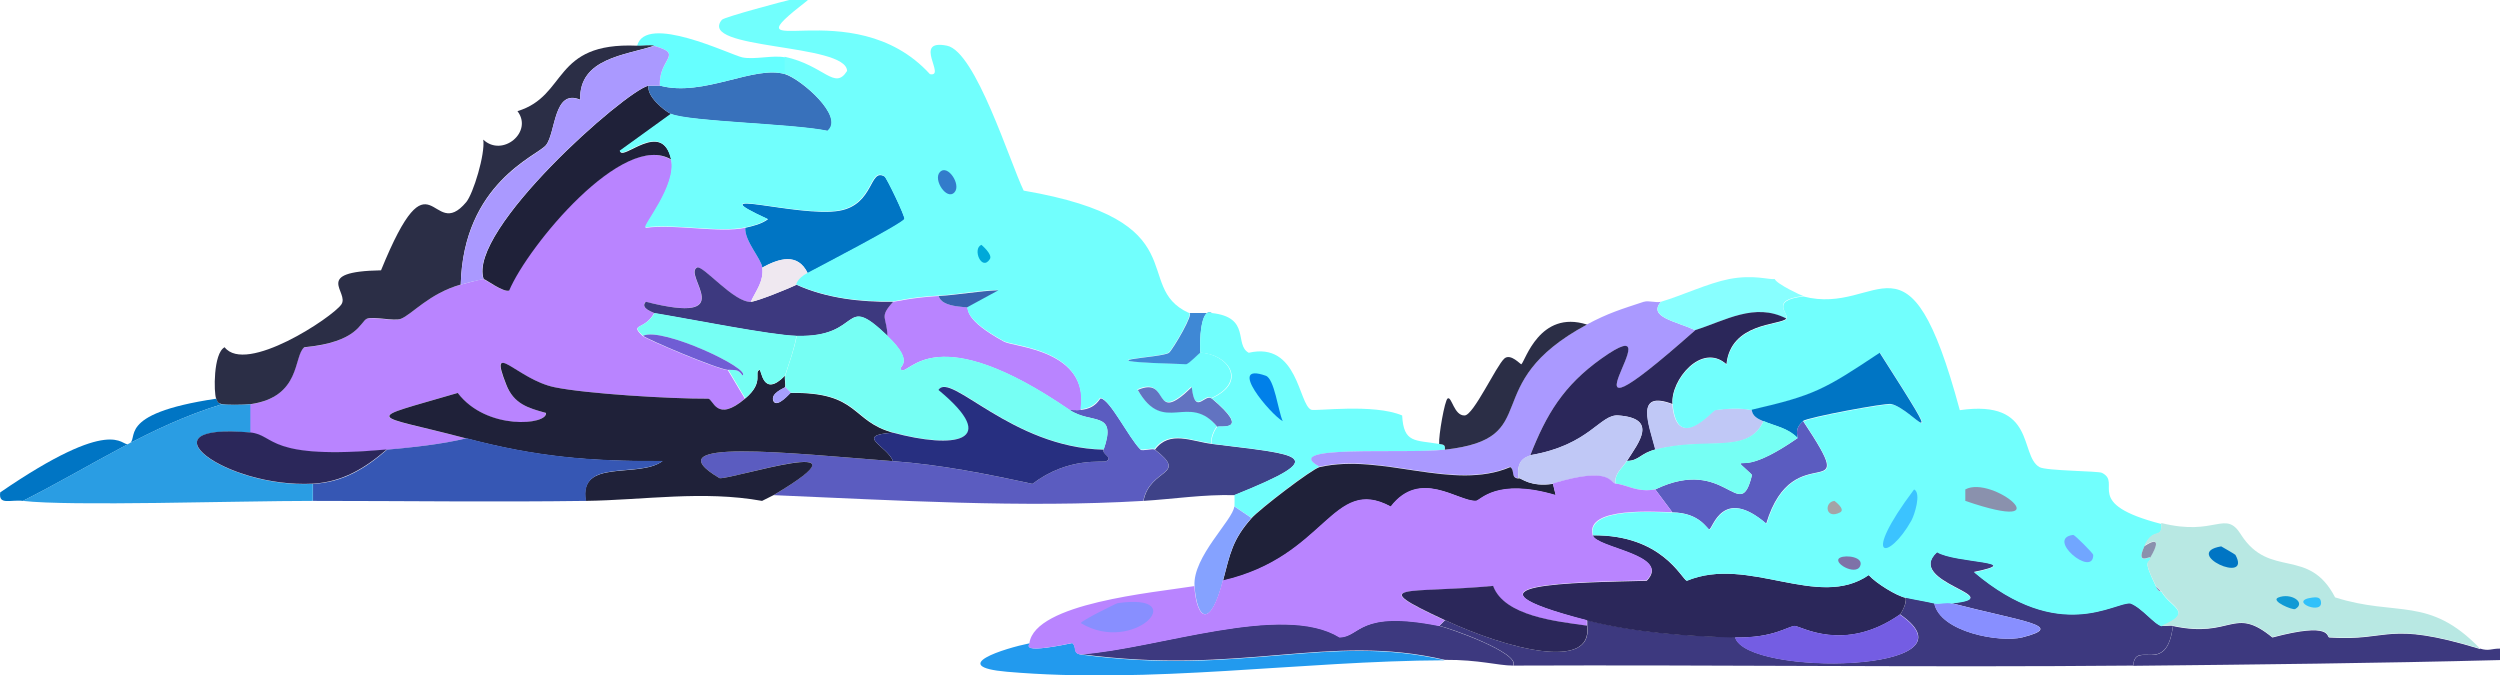 <?xml version="1.0" encoding="UTF-8"?><svg id="Layer_2" xmlns="http://www.w3.org/2000/svg" viewBox="0 0 117.64 31.77"><g id="Layer_1-2"><path d="m10.45,19.02c-3.41,1.04-6.08,2.89-9.37,4.55-.59-.07-1.16.22-1.07-.4,5.34-3.66,5.7-2.17,6.02-2.27.61-.2-.76-1.41,4.15-2.14.11.26.09.18.27.27Z" fill="#0075c4" stroke-width="0"/><path d="m31.59,7.51c.28,1.24-1.36,3.15-1.2,3.21,1.38-.19,3.47.26,4.68,0-.04.62.75,1.45.8,1.87.08.65-.29,1.07-.54,1.61-.79.06-2.27-1.75-2.54-1.61-.67.36,2.06,2.73-2.41,1.61-.31.31.42.51.4.54-.46.82-1.18.47-.54,1.07.16.15,3.47,1.56,4.01,1.61l.8,1.34c-1.37,1.16-1.49,0-1.74,0-1.75.01-5.73-.23-7.23-.54-1.74-.36-3.14-2.31-2.27-.13.36.9,1.02,1.11,1.87,1.34.1.57-2.79.86-4.15-.94-4.56,1.34-4.14.95.4,2.14-1.17.28-2.56.43-3.75.54-5.68.51-5.24-.7-6.42-.8v-1.34c2.41-.34,2.03-2.27,2.54-2.68,2.55-.24,2.62-1.19,2.94-1.34.28-.13,1.28.13,1.61,0,.52-.21,1.33-1.19,2.81-1.61.3-.08.77-.21,1.07-.27.06-.01.95.64,1.2.54.89-2.1,5.37-7.53,7.63-6.16Z" fill="#b984ff" stroke-width="0"/><path d="m54.34,21.16c1.61,1.22-.24.85-.54,2.41-5.7.34-11.68-.03-17.4-.27,5.08-3.03-2.04-.71-2.54-.8-3.25-1.92,3.31-1.17,8.16-.8,2.26.17,4.41.6,6.56,1.07,1.72-1.3,3.32-.98,3.48-1.07.32-.17-.21-.31-.13-.54.65-1.86-.57-1.17-1.61-1.87.18,0,.36.02.54,0,.74-.07.87-.54.94-.54.45.07,1.33,1.87,1.87,2.41.08.08.58-.07.67,0Z" fill="#5b5cc0" stroke-width="0"/><path d="m31.59,5.37l-2.41,1.74c.11.5,1.98-1.51,2.41.4-2.26-1.37-6.74,4.06-7.63,6.16-.26.11-1.14-.55-1.2-.54-.78-2.28,6.66-8.85,7.76-9.1-.11.5.76,1.2,1.07,1.34Z" fill="#1f2139" stroke-width="0"/><path d="m44.17,13.93c.13.54,1.27.49,1.34.54.1.07-.2.55,1.74,1.61.48.26,4.04.39,3.61,3.21-.18.02-.36,0-.54,0-6.32-4.33-7.51-1.67-7.9-1.87-.29-.16.76-.25-.67-1.61-.02-.91-.42-.84.27-1.61.14,0,.82-.19,2.14-.27Z" fill="#b984ff" stroke-width="0"/><path d="m35.34,14.2c.3-.02,1.79-.63,2.14-.8,1.41.64,3.03.82,4.55.8-.69.76-.29.69-.27,1.61-2.2-2.09-1.11.09-4.28,0-1.2-.03-5.04-.8-6.69-1.07.02-.03-.71-.22-.4-.54,4.47,1.13,1.74-1.25,2.41-1.61.27-.14,1.75,1.67,2.54,1.61Z" fill="#3d397f" stroke-width="0"/><path d="m38.01,12.86c-.47-.99-1.37-.69-2.14-.27-.05-.42-.84-1.25-.8-1.87.39-.09.74-.17,1.07-.4-3.45-1.59,1.44-.07,3.35-.4,1.66-.29,1.41-2.04,2.14-1.61.1.06.99,1.91.94,2.01-.12.23-3.93,2.21-4.55,2.54Z" fill="#0075c4" stroke-width="0"/><path d="m36.94,3.49c.77.24,2.83,2.02,2.01,2.68-1.49-.34-6.54-.44-7.36-.8-.31-.14-1.18-.84-1.07-1.34h.54c2.04.55,4.43-.98,5.89-.54Z" fill="#3871bb" stroke-width="0"/><path d="m57.02,20.89c4.18.52,5.73.53,1.07,2.41-1.44-.04-2.85.18-4.28.27.3-1.56,2.14-1.18.54-2.41.68-.93,1.75-.38,2.68-.27Z" fill="#3e4288" stroke-width="0"/><path d="m36.94,2.69v.8c-1.45-.44-3.84,1.09-5.89.54-.07-1.29,1.18-1.47-.27-1.87-.19-.05-.54.01-.8,0,.39-1.55,4.39.42,4.95.54.57.12,1.45-.12,2.01,0Z" fill="#6ff" stroke-width="0"/><path d="m38.01,12.86c-.51.27-.5.52-.54.54-.35.18-1.84.78-2.14.8.25-.54.61-.95.54-1.61.77-.42,1.67-.72,2.14.27Z" fill="#efe8f0" stroke-width="0"/><path d="m38.01.01c-4.11,3.19,2.09-.54,5.75,3.48.79.15-.85-1.67.8-1.34,1.35.27,2.96,5.48,3.61,6.82,8.27,1.42,5.05,4.5,7.76,5.75.29-.06-.75,1.72-.94,1.87-.31.26-4.61.37.8.54.13,0,.63-.54.67-.54,1.31.06,2.26,1.36.54,2.14-.31-.27-.79.85-.94-.54-1.93,1.88-.98-.56-2.54.13,1.23,2.16,2.38.08,3.75,1.74-.11.09-.33.56-.27.8-.93-.11-2-.66-2.68.27-.09-.07-.59.08-.67,0-.55-.54-1.42-2.34-1.87-2.41-.07,0-.2.47-.94.54.43-2.82-3.14-2.95-3.61-3.21-1.93-1.06-1.64-1.54-1.74-1.61l1.47-.8c-.91.02-1.91.22-2.81.27-1.32.07-2,.27-2.14.27-1.52.02-3.14-.16-4.55-.8.03-.02.03-.26.54-.54.62-.33,4.43-2.31,4.55-2.54.05-.1-.84-1.95-.94-2.01-.73-.44-.48,1.32-2.14,1.61-1.91.33-6.79-1.18-3.35.4-.33.24-.68.32-1.07.4-1.22.26-3.3-.19-4.68,0-.16-.07,1.48-1.98,1.2-3.21-.43-1.91-2.3.1-2.41-.4l2.41-1.74c.82.37,5.87.47,7.36.8.82-.66-1.24-2.44-2.01-2.68v-.8c1.88.41,2.35,1.6,2.94.67-.02-1.32-7.08-.98-5.89-2.41.11-.13,3.05-.91,3.21-.94.26-.04.54.01.8,0Z" fill="#71fffd" stroke-width="0"/><path d="m57.02,14.73c-.52-.28-.58,1.34-.54,1.87-.04,0-.54.54-.67.54-5.41-.17-1.12-.28-.8-.54.18-.15,1.23-1.93.94-1.87h1.07Z" fill="#3f88d5" stroke-width="0"/><path d="m57.02,18.75c1.91,1.61.36,1.26.27,1.34-1.37-1.66-2.52.42-3.75-1.74,1.57-.69.62,1.74,2.54-.13.15,1.38.62.27.94.54Z" fill="#6273c1" stroke-width="0"/><path d="m45.51,14.47c-.06-.04-1.21,0-1.34-.54.9-.05,1.9-.24,2.81-.27l-1.47.8Z" fill="#3863ae" stroke-width="0"/><path d="m44.3,8.04c.39-.23,1,.8.54,1.07-.39.23-1-.8-.54-1.07Z" fill="#327ccb" stroke-width="0"/><path d="m46.18,11.52s.54.45.4.67c-.38.6-.84-.48-.4-.67Z" fill="#00a9d9" stroke-width="0"/><path d="m57.02,14.73c1.86.2,1.04,1.49,1.74,1.87,2.33-.54,2.34,2.43,2.94,2.68.2.08,2.93-.3,4.28.27.07,1.31.6,1.15,1.74,1.34.2.03.3.03.27.27-1.99.22-7.82-.25-5.89.8-.35.08-2.83,1.98-3.21,2.41l-.8-.54c.01-.18,0-.36,0-.54,4.66-1.87,3.11-1.89-1.07-2.41-.06-.24.16-.71.27-.8.09-.08,1.65.27-.27-1.34,1.73-.78.77-2.08-.54-2.14-.04-.54.01-2.15.54-1.87Z" fill="#71fffd" stroke-width="0"/><path d="m59.56,17.68c.41.14.58,1.64.8,2.14-.58-.33-2.67-2.8-.8-2.14Z" fill="#0080e9" stroke-width="0"/><path d="m35.07,18.75c.92-.77.38-1.22.67-1.34.1-.04.14,1.35,1.2.27-.04.14.04.39,0,.54-.01.04-.73.29-.54.67.19.31.76-.4.8-.4,3.25-.05,2.84,1.34,4.82,1.87-1.85.13-.27.61,0,1.34-4.85-.37-11.41-1.12-8.16.8.5.09,7.63-2.22,2.54.8-.03.02-.49.25-.54.27-2.78-.5-5.53-.04-8.3,0-.34-2.03,2.48-1.03,3.61-1.87-3.48.02-5.98-.21-9.23-1.07-4.54-1.2-4.96-.8-.4-2.14,1.36,1.79,4.25,1.5,4.15.94-.85-.23-1.52-.43-1.87-1.34-.86-2.18.53-.23,2.27.13,1.49.31,5.47.55,7.23.54.25,0,.37,1.16,1.74,0Z" fill="#1f2139" stroke-width="0"/><path d="m29.98,2.15c.26.01.61-.05.8,0-1.31.45-3.54.57-3.48,2.54-1.26-.53-1.14,1.56-1.61,2.14-.41.5-3.89,1.78-4.01,6.56-1.48.42-2.29,1.4-2.81,1.61-.32.13-1.32-.13-1.61,0-.32.15-.4,1.1-2.94,1.34-.52.41-.13,2.34-2.54,2.68-.26.04-1.26.04-1.34,0-.18-.09-.16,0-.27-.27-.11-.25-.14-2.13.4-2.41,1,1.29,5.06-1.4,5.49-2.01.41-.58-1.41-1.55,1.87-1.61,2.39-5.87,2.36-1.24,4.01-3.21.33-.4.9-2.26.8-2.94.9.85,2.36-.36,1.61-1.34,2.38-.72,1.61-3.25,5.62-3.08Z" fill="#2b2e46" stroke-width="0"/><path d="m27.58,23.57c-4.28.06-8.57,0-12.85,0v-.8c1.4-.07,2.46-.72,3.48-1.61,1.19-.11,2.58-.25,3.75-.54,3.25.86,5.75,1.09,9.23,1.07-1.14.84-3.95-.16-3.61,1.87Z" fill="#3657b4" stroke-width="0"/><path d="m11.78,19.02v1.34c-5.3-.48-1.2,2.62,2.94,2.41v.8c-3.6,0-11.42.26-13.65,0,3.29-1.66,5.96-3.51,9.37-4.55.08.04,1.08.04,1.34,0Z" fill="#2a9de3" stroke-width="0"/><path d="m31.05,4.03h-.54c-1.11.25-8.54,6.82-7.76,9.1-.3.06-.78.18-1.07.27.13-4.78,3.61-6.05,4.01-6.56.47-.58.35-2.67,1.61-2.14-.06-1.97,2.17-2.1,3.48-2.54,1.44.4.2.58.27,1.87Z" fill="#a9f" stroke-width="0"/><path d="m37.48,15.8c-.11.64-.34,1.25-.54,1.87-1.06,1.08-1.11-.31-1.2-.27-.29.11.25.56-.67,1.34l-.8-1.34c.29.02.45-.06.67.27.43-.31-3.8-2.3-4.68-1.87-.65-.6.08-.25.54-1.07,1.65.27,5.49,1.04,6.69,1.07Z" fill="#76fff4" stroke-width="0"/><path d="m11.78,20.35c1.19.11.74,1.31,6.42.8-1.02.88-2.08,1.53-3.48,1.61-4.14.21-8.24-2.89-2.94-2.41Z" fill="#2b275a" stroke-width="0"/><path d="m34.27,17.41c-.55-.05-3.86-1.46-4.01-1.61.89-.43,5.11,1.56,4.68,1.87-.21-.33-.38-.24-.67-.27Z" fill="#705dd4" stroke-width="0"/><path d="m41.76,15.8c1.43,1.36.38,1.45.67,1.61.39.21,1.58-2.46,7.9,1.87,1.03.71,2.25.02,1.61,1.87-4.33-.1-7.21-3.7-7.76-2.81,2.99,2.47.72,2.78-2.14,2.01-1.98-.53-1.57-1.93-4.82-1.87l-.27-.27c.04-.15-.04-.4,0-.54.19-.62.43-1.23.54-1.87,3.17.09,2.09-2.09,4.28,0Z" fill="#76fff4" stroke-width="0"/><path d="m51.93,21.16c-.08.22.45.36.13.54-.16.09-1.76-.23-3.48,1.07-2.15-.47-4.29-.9-6.56-1.07-.27-.73-1.85-1.21,0-1.34,2.86.77,5.13.46,2.14-2.01.55-.89,3.44,2.71,7.76,2.81Z" fill="#272f80" stroke-width="0"/><path d="m37.21,18.48s-.61.71-.8.4c-.2-.38.52-.63.54-.67l.27.27Z" fill="#a69fff" stroke-width="0"/><path d="m77.36,14.2c.21-.07.58.06.8,0-.64.72.69.91,1.61,1.34-7.55,6.69-.54-1.43-4.42,1.34-1.8,1.28-2.59,2.64-3.35,4.55-.02.06-.7.09-.54,1.07-.4-.02-.17-.38-.4-.54-2.69,1.15-6.02-.67-8.97,0-1.94-1.05,3.9-.59,5.89-.8,4.79-.52,1.41-3.05,6.69-5.89,1.01-.54,1.62-.72,2.68-1.07Z" fill="#a9f" stroke-width="0"/><path d="m74.68,15.27c-5.28,2.84-1.9,5.36-6.69,5.89.03-.24-.07-.24-.27-.27-.03-.38.26-2.05.4-2.14.19-.12.3.82.8.8.42-.01,1.48-2.33,1.87-2.68.3-.26.77.3.8.27.18-.15.86-2.57,3.08-1.87Z" fill="#2b2e46" stroke-width="0"/><path d="m83.51,13.13c.1.24,1.26.78,1.34.8-1.65.19-.6.87-.8,1.07-1.49-.77-2.88.09-4.28.54-.91-.43-2.24-.62-1.61-1.34,1.01-.3,2.2-.87,3.21-1.07,1.16-.22,1.85.04,2.14,0Z" fill="#8ff" stroke-width="0"/><path d="m71.47,22.5c.13,0,.54.43,1.61.27l.13.54c-2.8-.83-3.55.26-3.75.27-.84.03-2.63-1.53-4.01.27-2.76-1.49-3.03,2.37-7.9,3.48.33-1.26.44-1.93,1.34-2.94.38-.43,2.86-2.33,3.21-2.41,2.95-.67,6.27,1.15,8.97,0,.23.16,0,.52.4.54Z" fill="#1f2139" stroke-width="0"/><path d="m58.89,24.37c-.9,1.01-1.01,1.68-1.34,2.94-.58,2.25-1.22,1.91-1.34.27-.1-1.38,1.82-3.12,1.87-3.75l.8.54Z" fill="#85a2ff" stroke-width="0"/><path d="m84.05,15c-.3.31-2.61.17-2.81,2.14-1.17-1.05-2.64.75-2.54,1.87-1.79-.67-1.11.94-.8,2.14-.72.18-.77.53-1.34.54.57-.89,1.47-2-.4-2.14-.87-.07-1.34,1.4-4.15,1.87.75-1.91,1.55-3.27,3.35-4.55,3.88-2.76-3.14,5.35,4.42-1.34,1.4-.44,2.79-1.31,4.28-.54Z" fill="#2b275a" stroke-width="0"/><path d="m76.55,21.69c-.22.35-.59.6-.54,1.07-.26-.01-.18-.84-2.94,0-1.07.16-1.48-.26-1.61-.27-.16-.98.51-1.01.54-1.07,2.81-.48,3.28-1.94,4.15-1.87,1.87.14.98,1.25.4,2.14Z" fill="#c0c8f6" stroke-width="0"/><path d="m101.71,29.45c.16.03.37-.03.54,0-.3,2.4-1.78.62-1.87,1.87-9.72.09-19.45-.04-29.17,0,.34-.6-3.09-1.8-3.48-1.87l.27-.27c2.92,1.36,6.99,2.42,6.69.27v-.27c2.21.57,4.71.76,6.96.8.51,1.87,11.76,1.69,7.76-1.07.03-.02.34-.52.27-.8.45.1.91.17,1.34.27.27,1.37,3.1,1.87,4.15,1.61,2.13-.54-.06-.75-3.35-1.61,2.89-.29-2.24-.96-.67-2.41.84.52,4.27.43,1.74.94,4.04,3.42,6.64,1.38,7.36,1.47.55.21,1.13,1,1.47,1.07Z" fill="#3d397f" stroke-width="0"/><path d="m67.72,29.45c.39.08,3.82,1.27,3.48,1.87-.72,0-1.59-.28-3.21-.27-5.51-1.29-9.52.76-17.13-.27,3.61-.26,9.52-2.45,12.18-.8,1-.02.88-1.3,4.68-.54Z" fill="#3d397f" stroke-width="0"/><path d="m116.7,30.52c.43.13.51,0,.94,0v.54c-5.76.15-11.5.21-17.26.27.1-1.26,1.57.53,1.87-1.87,2.8.6,2.83-.98,4.68.54,2.85-.76,2.53,0,2.68,0,2.89.19,2.64-.82,7.09.54Z" fill="#3d397f" stroke-width="0"/><path d="m48.45,30.26c.14-.03-.79.59,2.01,0,.23.18,0,.48.4.54,7.61,1.03,11.62-1.02,17.13.27-6.79.03-13.82,1.13-20.61.54-2.83-.25-.12-1.1,1.07-1.34Z" fill="#229aee" stroke-width="0"/><path d="m89.67,28.12c.07.28-.23.78-.27.8-2.63,1.84-4.69.52-4.95.54-.34.02-.99.57-2.81.54-2.25-.05-4.75-.23-6.96-.8-6.72-1.75-.6-1.78,2.81-1.87,1.18-1.22-2.39-1.53-2.54-2.14,3.26-.03,4.17,2.05,4.42,2.14,2.91-1.21,6.18,1.39,8.56-.27.35.39,1.31.98,1.74,1.07Z" fill="#2b275a" stroke-width="0"/><path d="m78.69,24.1l-.8-1.07c3.36-1.62,3.97,1.71,4.55-.67.01-.05-.56-.5-.54-.54.09-.13.5.31,2.68-1.2.06-.04-.21-.41.27-.8,2.83,4.27-.45.55-1.74,4.82-2.07-1.78-2.51.24-2.68.27-.09.01-.44-.79-1.74-.8Z" fill="#5b5cc0" stroke-width="0"/><path d="m78.69,19.02c.2,2.31,1.87.29,2.01.27,1.25-.17,1.65.02,1.74,0,.03.31.29.43.54.54-.73,1.6-2.63.71-5.09,1.34-.31-1.2-.98-2.82.8-2.14Z" fill="#c0c8f6" stroke-width="0"/><path d="m91.81,28.38c3.29.86,5.48,1.06,3.35,1.61-1.04.27-3.88-.24-4.15-1.61.24.05.57-.06.8,0Z" fill="#888fff" stroke-width="0"/><path d="m101.71,24.64c.03.82-.36.12-.8,1.07-.43.92.26.44.27.54.03.37-.44-.11.27,1.34.18.36.22.18.27.27.41.73,1.57.96,0,1.61-.34-.07-.92-.86-1.47-1.07-.72-.09-3.32,1.95-7.36-1.47,2.53-.51-.9-.42-1.74-.94-1.57,1.45,3.55,2.12.67,2.41-.23-.06-.56.05-.8,0-.43-.1-.89-.17-1.34-.27-.43-.09-1.39-.68-1.74-1.07-2.39,1.65-5.66-.94-8.56.27-.24-.09-1.15-2.18-4.42-2.14-.34-1.36,3.07-1.08,3.75-1.07,1.3.01,1.64.82,1.74.8.16-.02.61-2.05,2.68-.27,1.29-4.27,4.57-.54,1.74-4.82.21-.17,3.89-.86,4.15-.8,1.04.23,2.87,2.92-.54-2.41-2.63,1.74-3.08,1.99-6.02,2.68-.08.02-.49-.17-1.74,0-.14.02-1.8,2.05-2.01-.27-.1-1.12,1.37-2.92,2.54-1.87.2-1.97,2.51-1.83,2.81-2.14.2-.21-.85-.88.8-1.07,3.62.94,4.91-3.75,7.36,5.35,3.62-.52,2.79,2.13,3.75,2.68.31.18,2.78.18,2.94.27.98.49-.97,1.44,2.81,2.41Z" fill="#71fffd" stroke-width="0"/><path d="m84.85,19.82c-.48.39-.21.76-.27.8-.47-.49-1.04-.56-1.61-.8-.25-.11-.51-.23-.54-.54,2.94-.68,3.39-.93,6.02-2.68,3.41,5.33,1.58,2.64.54,2.41-.25-.06-3.94.63-4.15.8Z" fill="#0075c4" stroke-width="0"/><path d="m92.48,23.03c1.28-.7,4.73,2.16,0,.54v-.54Z" fill="#8a91ad" stroke-width="0"/><path d="m90.07,23.03c.35.17.02,1.2-.13,1.47-1.06,1.89-2.44,1.95.13-1.47Z" fill="#3bc3ff" stroke-width="0"/><path d="m97.56,25.17c.07,0,.94.87.94.94,0,1.1-2.27-.78-.94-.94Z" fill="#71a6ff" stroke-width="0"/><path d="m86.59,26.24c.28-.14,1.13-.03.94.4-.22.48-1.36-.19-.94-.4Z" fill="#7e72a8" stroke-width="0"/><path d="m86.32,23.57s.54.39.27.54c-.69.36-.77-.48-.27-.54Z" fill="#a4a3a7" stroke-width="0"/><path d="m105.46,25.17c1.35,2.09,3.18.54,4.42,2.94,2.91.93,4.42-.09,6.82,2.41-4.46-1.35-4.21-.35-7.09-.54-.15,0,.17-.76-2.68,0-1.85-1.51-1.89.06-4.68-.54-.16-.03-.37.03-.54,0,1.57-.65.41-.88,0-1.61l-.27-.27c-.71-1.45-.23-.97-.27-1.34.36-.57.46-1.01-.27-.54.44-.95.84-.25.8-1.07,2.57.65,3-.65,3.75.54Z" fill="#b8e8e3" stroke-width="0"/><path d="m101.18,26.24c0-.1-.7.39-.27-.54.73-.48.62-.04.27.54Z" fill="#8a91ad" stroke-width="0"/><path d="m101.71,27.85c-.05-.09-.09.09-.27-.27l.27.27Z" fill="#8a8abb" stroke-width="0"/><path d="m104.52,25.71s.65.37.67.4c.79,1.44-2.55-.08-.67-.4Z" fill="#0075c4" stroke-width="0"/><path d="m107.2,28.12c.6-.25,1.34.24.8.54-.12.06-1.17-.38-.8-.54Z" fill="#109ad5" stroke-width="0"/><path d="m108.8,28.12c.17-.02.35-.03.4.13.23.77-1.61.03-.4-.13Z" fill="#31c1fa" stroke-width="0"/><path d="m84.58,20.62c-2.18,1.51-2.59,1.08-2.68,1.2-.02.03.55.49.54.54-.58,2.37-1.19-.95-4.55.67-.88.16-1.39-.25-1.87-.27-.06-.47.31-.72.54-1.07.57,0,.62-.35,1.34-.54,2.45-.63,4.35.26,5.09-1.34.56.25,1.13.31,1.61.8Z" fill="#76fff4" stroke-width="0"/><path d="m89.4,28.92c4,2.76-7.25,2.94-7.76,1.07,1.82.04,2.47-.52,2.81-.54.26-.01,2.32,1.3,4.95-.54Z" fill="#745de3" stroke-width="0"/><path d="m76.02,22.76c.48.02,1,.43,1.87.27l.8,1.07c-.68,0-4.09-.29-3.75,1.07.15.61,3.73.92,2.54,2.14-3.41.09-9.53.13-2.81,1.87v.27c-1.44-.21-3.9-.45-4.42-1.87-4.05.38-6.09-.17-2.27,1.61l-.27.27c-3.81-.76-3.68.52-4.68.54-2.66-1.65-8.57.54-12.18.8-.41-.06-.17-.35-.4-.54-2.8.59-1.87-.03-2.01,0,.27-1.88,5.82-2.37,7.76-2.68.12,1.64.76,1.98,1.34-.27,4.86-1.11,5.14-4.97,7.9-3.48,1.38-1.8,3.17-.23,4.01-.27.2,0,.95-1.1,3.75-.27l-.13-.54c2.77-.84,2.69-.01,2.94,0Z" fill="#b984ff" stroke-width="0"/><path d="m74.68,29.45c.3,2.15-3.77,1.09-6.69-.27-3.81-1.77-1.78-1.23,2.27-1.61.52,1.42,2.98,1.67,4.42,1.87Z" fill="#2b275a" stroke-width="0"/><path d="m52.6,28.38c3.52-.5.75,2.45-1.74.94,0-.1,1.64-.92,1.74-.94Z" fill="#888fff" stroke-width="0"/></g></svg>